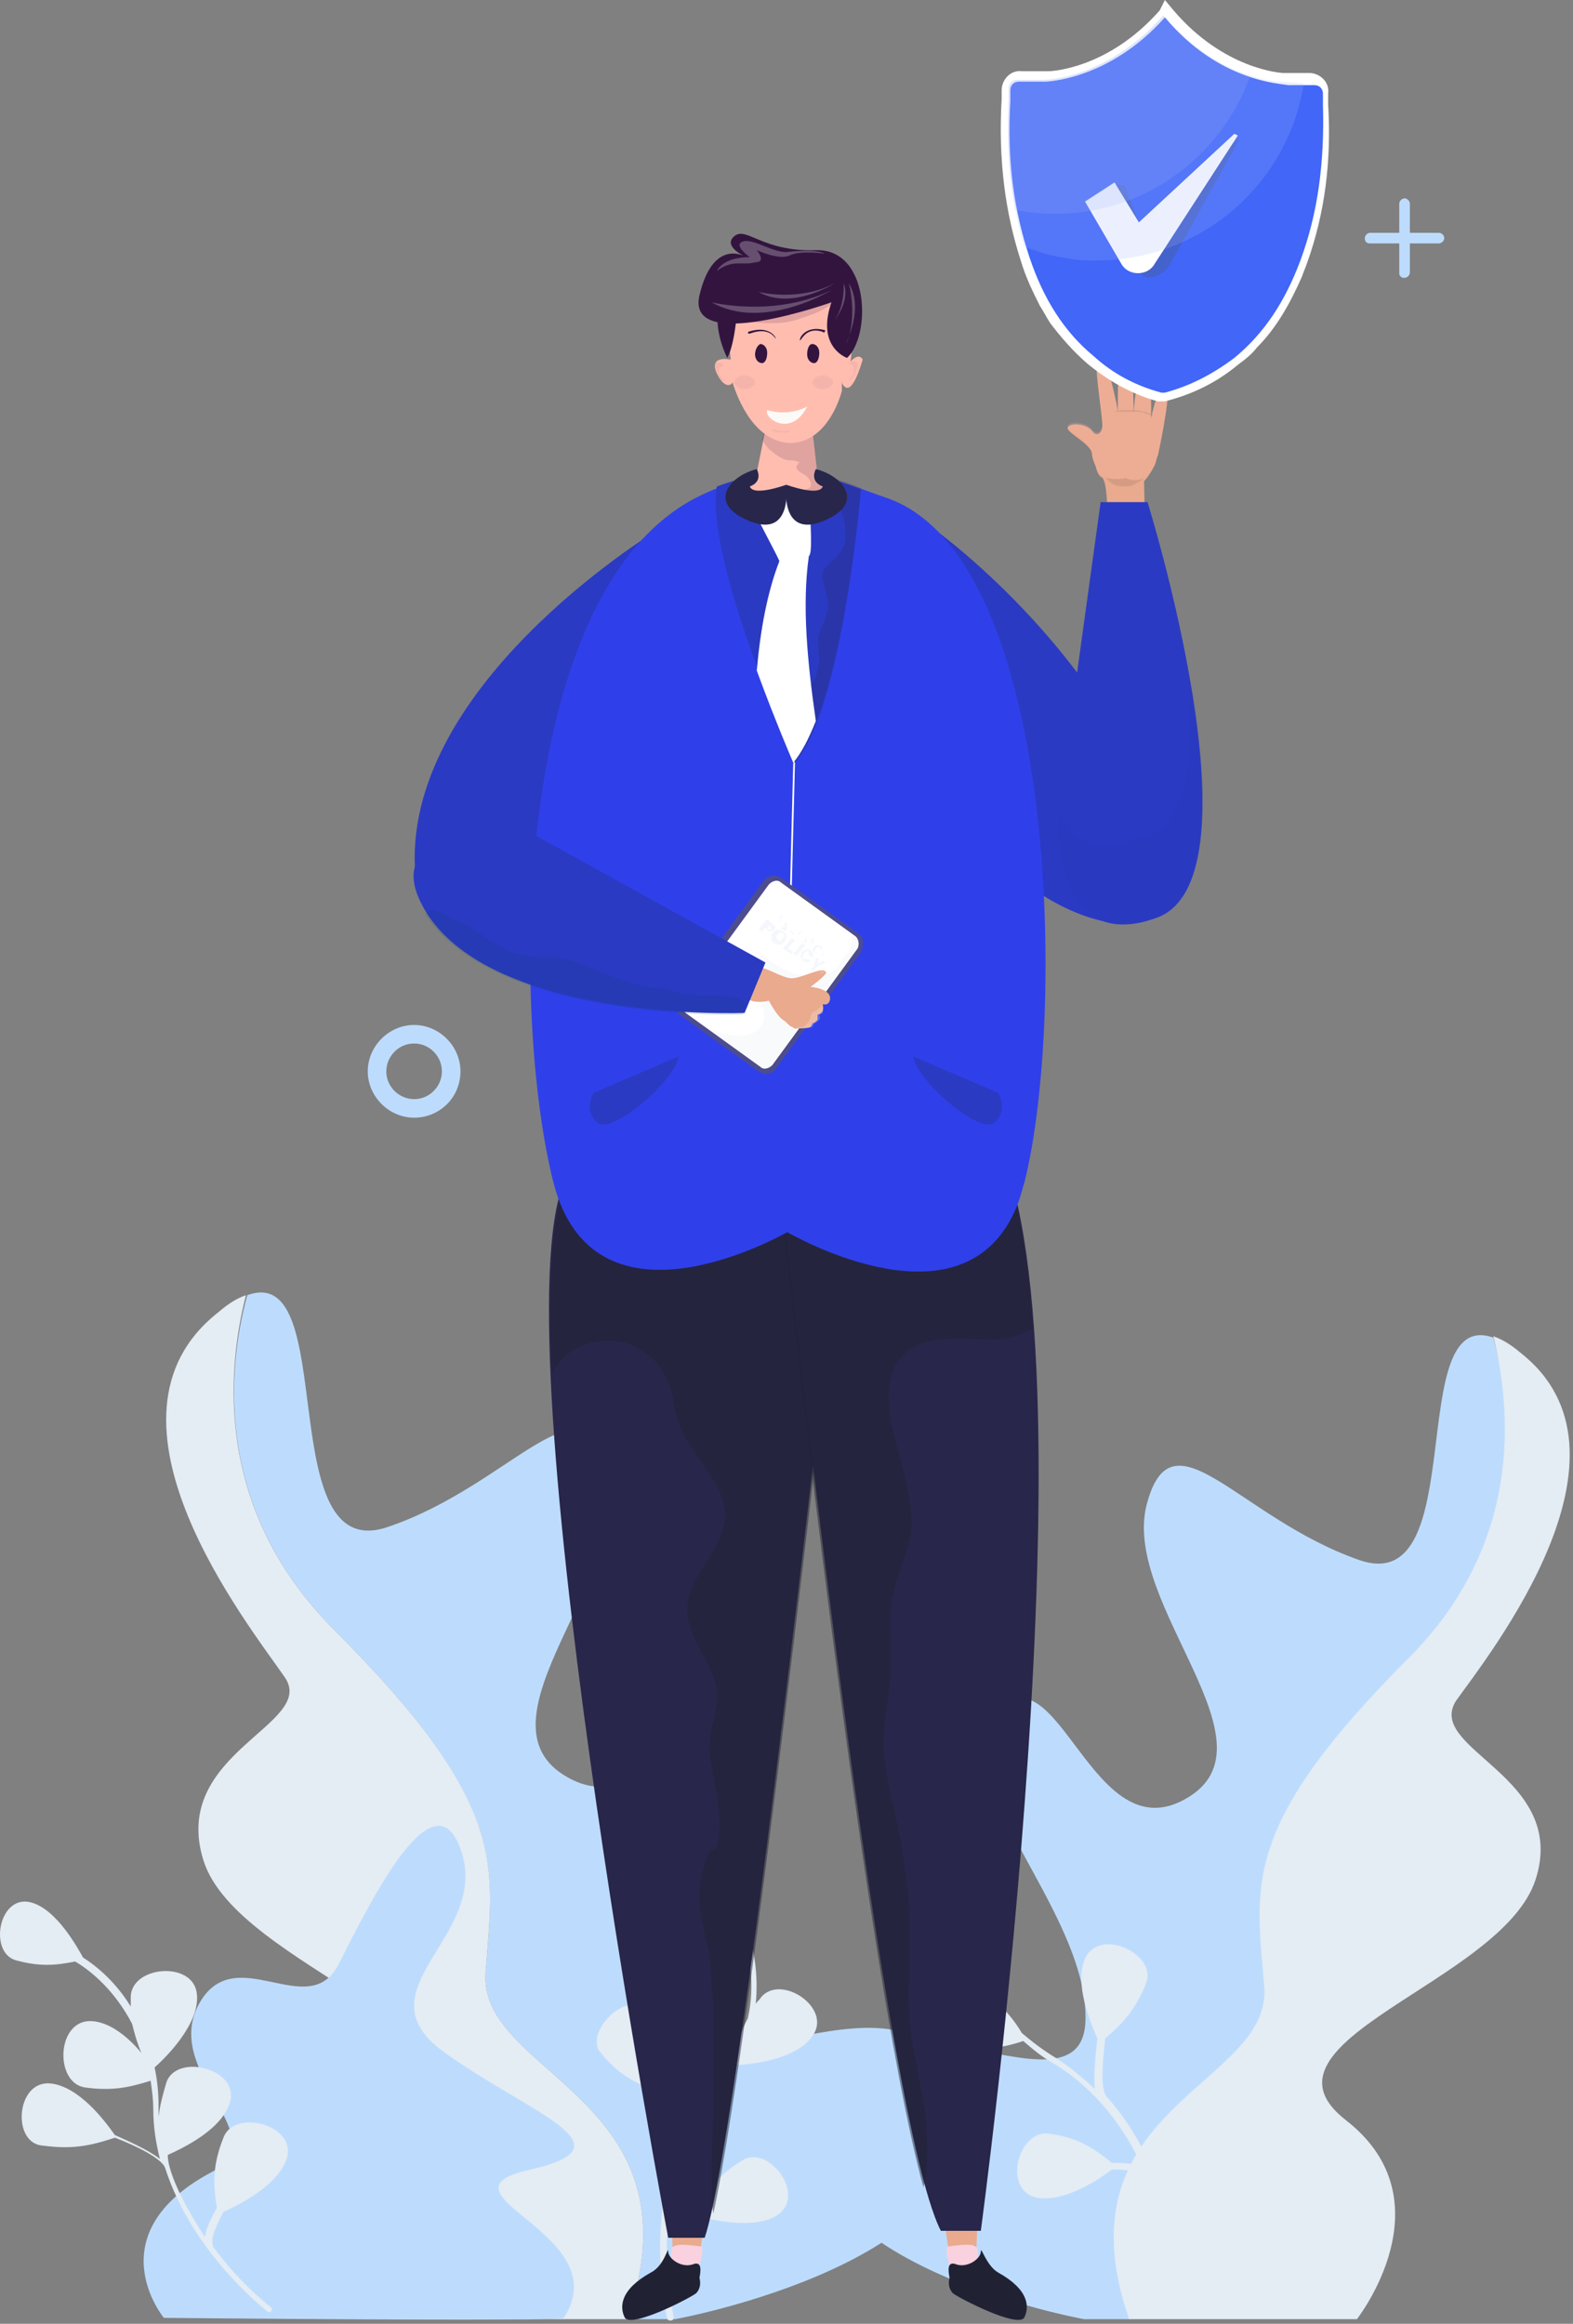 <svg width="407" height="601" viewBox="0 0 407 601" fill="none" xmlns="http://www.w3.org/2000/svg">
<rect x="0" y="0" width="407" height="601" fill="#808080" stroke="none"/>
<path d="M86.592 421.658C132.158 467.225 127.705 482.984 125.649 510.05C123.593 536.774 182.179 542.255 162.308 599.813H174.642C174.642 599.813 258.237 584.738 248.302 542.598C238.366 500.115 175.327 549.793 174.299 519.643C173.271 489.494 215.069 452.15 198.281 435.705C181.494 418.917 172.586 474.077 146.89 459.687C121.195 445.298 164.021 407.269 157.511 380.545C151.002 353.822 132.844 383.971 100.296 394.935C70.147 405.213 88.305 326.071 63.98 334.979C58.498 354.85 55.757 390.823 86.592 421.658Z" fill="#BDDCFD"/>
<path d="M52.674 481.272C61.582 509.023 131.816 524.783 104.065 546.367C76.314 567.951 101.324 599.813 101.324 599.813H162.308C182.179 542.256 123.593 536.774 125.649 510.051C127.705 482.642 132.158 467.225 86.592 421.658C55.757 390.824 58.498 355.193 63.637 334.979C61.582 335.664 59.183 337.035 56.443 339.433C21.497 366.841 64.665 420.631 73.573 433.65C82.481 445.983 43.766 453.178 52.674 481.272Z" fill="#E4ECF4"/>
<path d="M364.788 428.853C320.935 472.706 325.389 487.438 327.444 513.819C329.5 539.514 273.312 544.654 292.498 599.813H280.507C280.507 599.813 200.337 585.424 209.93 544.654C219.523 504.226 279.822 551.506 280.85 522.727C281.878 493.948 241.793 457.974 257.895 442.214C273.998 426.112 282.563 479.216 306.888 465.169C331.555 451.122 290.443 415.148 296.61 389.453C303.119 363.758 320.249 392.536 351.769 403.5C380.891 413.435 363.075 337.72 386.372 345.942C391.511 365.128 394.252 399.389 364.788 428.853Z" fill="#BDDCFD"/>
<path d="M397.336 486.068C388.77 512.791 321.62 527.865 348.343 548.422C375.066 569.321 351.084 599.813 351.084 599.813H292.156C272.97 544.653 329.157 539.514 327.101 513.819C325.046 487.781 320.592 472.706 364.445 428.852C393.91 399.388 391.169 365.128 386.372 345.599C388.428 346.284 390.826 347.655 393.224 349.71C426.8 375.748 385.344 427.825 376.779 439.816C368.557 452.492 405.901 459.344 397.336 486.068Z" fill="#E4ECF4"/>
<path d="M168.132 519.986C173.271 524.783 172.929 536.431 172.586 540.542C174.299 543.283 176.697 548.422 177.725 552.534C179.438 548.765 181.494 544.996 184.235 541.57C186.633 538.487 188.688 535.403 190.059 532.32C190.744 528.551 191.772 525.125 193.485 522.042C195.541 512.791 193.827 505.254 192.114 500.458C187.318 498.059 184.235 495.661 180.466 490.522C176.355 484.698 186.975 475.105 192.114 481.272C196.911 486.753 194.17 498.745 193.827 500.8C195.198 504.911 196.226 511.078 195.541 518.273C195.883 517.588 196.568 517.245 196.911 516.56C202.05 510.393 215.412 519.301 210.273 526.496C206.161 532.663 194.17 534.033 190.401 534.033C189.031 536.774 187.318 539.515 184.92 542.256C176.697 552.534 173.614 564.867 172.929 575.488C174.642 573.775 177.382 572.747 179.781 571.72C183.207 566.238 185.948 562.469 192.114 558.701C198.967 554.589 208.56 567.608 201.365 572.747C195.541 576.859 183.892 574.118 180.123 573.09C177.382 574.118 173.614 575.831 172.586 577.887C172.243 589.878 174.299 599.128 174.299 599.128C174.299 599.471 174.299 600.156 173.614 600.156C173.614 600.156 173.614 600.156 173.271 600.156C172.929 600.156 172.586 599.813 172.586 599.471C172.586 599.128 167.104 576.516 175.327 554.932C176.012 552.534 172.929 545.682 170.53 540.885C164.363 538.829 160.252 536.774 155.456 530.949C151.002 526.153 161.623 514.162 168.132 519.986Z" fill="#E4ECF4"/>
<path d="M280.849 506.281C277.766 512.791 282.22 523.412 283.933 527.18C283.59 530.264 282.905 536.088 283.248 540.199C280.164 537.458 277.081 534.718 273.312 532.319C269.886 530.264 266.803 527.865 264.404 525.81C262.349 522.384 260.293 519.986 257.552 517.587C252.413 509.707 251.385 501.827 251.043 497.031C254.469 493.262 256.867 489.836 258.58 483.669C260.293 476.817 246.931 471.678 244.191 479.215C241.792 486.068 248.302 496.346 249.672 498.059C250.015 502.513 251.043 508.337 254.469 514.846C253.784 514.504 253.098 514.161 252.413 513.819C245.561 509.707 235.968 522.726 243.505 527.865C249.672 531.977 260.978 529.236 264.747 527.865C267.145 529.921 269.543 531.977 272.627 533.69C283.933 540.542 291.128 550.82 295.581 560.413C293.183 559.385 290.1 559.385 287.702 559.385C282.562 555.274 278.794 552.876 271.599 551.848C263.719 550.477 259.265 565.895 267.83 568.293C275.025 570.006 284.618 563.496 287.702 561.098C290.785 561.098 294.896 561.441 296.609 562.811C301.406 573.775 302.434 583.025 302.434 583.368C302.434 583.71 302.776 584.053 303.461 584.053C303.461 584.053 303.461 584.053 303.804 584.053C304.147 584.053 304.489 583.71 304.489 583.025C304.489 582.682 301.748 559.385 286.331 542.255C284.618 540.199 285.303 533.005 285.989 527.18C290.785 523.069 293.868 519.643 296.609 512.791C299.35 505.596 284.961 498.401 280.849 506.281Z" fill="#E4ECF4"/>
<path d="M145.863 599.471C145.177 600.499 42.396 599.471 42.396 599.471C42.396 599.471 24.58 577.887 54.729 561.784C71.86 552.877 42.053 536.431 51.303 518.616C60.554 501.143 79.74 523.412 87.62 507.995C95.499 492.578 112.63 457.289 119.482 479.216C126.334 501.143 92.759 514.505 114.685 530.607C136.955 546.71 164.363 554.932 137.297 561.099C109.889 567.266 160.252 577.544 145.863 599.471Z" fill="#BDDCFD"/>
<path d="M12.932 538.83C20.469 539.515 27.321 548.765 29.719 552.191C32.803 553.562 38.285 555.96 41.368 558.358C40.34 554.247 39.655 550.136 39.655 545.339C39.655 542.941 39.312 540.543 38.97 538.144C33.488 539.857 29.034 540.885 21.839 539.857C13.959 538.487 14.645 522.042 23.895 522.727C28.692 523.07 33.488 527.181 36.571 530.95C35.544 528.551 34.858 526.153 34.173 523.412C29.719 514.847 23.552 509.708 19.441 507.31C14.302 508.338 10.191 508.68 4.024 506.967C-2.828 504.912 -0.43 490.522 7.45 491.893C14.645 493.263 20.469 504.569 21.497 506.282C25.265 508.68 30.062 512.792 33.831 518.958C33.831 518.273 33.831 517.588 33.831 516.56C33.831 508.338 50.276 506.967 50.961 515.875C51.646 523.412 43.081 531.978 39.998 534.718C40.683 537.802 41.025 541.228 41.025 544.654C41.025 545.682 41.025 546.71 41.025 547.395C41.368 544.654 42.053 541.913 43.081 538.487C45.822 530.95 61.924 535.061 59.526 543.626C57.47 550.821 47.192 555.617 43.423 557.33C43.423 557.33 42.738 562.812 53.017 578.572C53.359 576.174 54.73 573.433 56.1 571.035C55.072 564.525 55.072 559.729 57.813 552.876C60.554 545.339 76.656 549.45 74.258 558.016C72.203 565.21 61.582 570.349 57.813 572.062C56.443 574.803 54.387 578.572 55.072 580.628C55.072 580.628 55.072 580.628 55.072 580.97C62.267 590.906 70.147 596.73 70.147 596.73C70.489 597.073 70.489 597.415 70.147 597.758C69.804 598.1 69.462 598.1 69.119 597.758C68.776 597.415 49.933 583.026 42.738 560.756C42.053 558.358 35.201 554.932 29.719 552.876C23.552 554.932 18.756 555.96 11.219 554.932C2.996 554.589 4.024 538.144 12.932 538.83Z" fill="#E4ECF4"/>
<path d="M372.326 60.209H364.788V52.671C364.788 51.986 364.103 51.301 363.418 51.301C362.733 51.301 362.047 51.986 362.047 52.671V60.209H354.51C353.825 60.209 353.14 60.894 353.14 61.579C353.14 61.922 353.14 62.264 353.482 62.607C353.825 62.949 354.167 62.949 354.51 62.949H362.047V70.487C362.047 70.829 362.047 71.172 362.39 71.514C362.733 71.857 363.075 71.857 363.418 71.857C364.103 71.857 364.788 71.172 364.788 70.487V62.949H372.326C373.011 62.949 373.696 62.264 373.696 61.579C373.696 60.894 373.011 60.209 372.326 60.209Z" fill="#BDDCFD"/>
<path d="M107.148 289.069C100.639 289.069 95.157 283.587 95.157 277.078C95.157 270.568 100.639 265.086 107.148 265.086C113.658 265.086 119.14 270.568 119.14 277.078C119.14 283.93 113.658 289.069 107.148 289.069ZM107.148 269.883C103.037 269.883 99.954 273.309 99.954 277.078C99.954 281.189 103.38 284.272 107.148 284.272C111.26 284.272 114.343 280.846 114.343 277.078C114.343 273.309 111.26 269.883 107.148 269.883Z" fill="#BDDCFD"/>
<path d="M173.792 575.614L174.242 586.398H180.533L182.33 574.715L173.792 575.614Z" fill="#E9AA8E"/>
<path d="M173.792 581.454C173.343 582.802 174.242 586.397 174.242 586.397L180.982 585.948C180.982 585.948 182.33 581.005 181.431 581.005C177.836 580.556 174.691 580.106 173.792 581.454Z" fill="#FAD1DE"/>
<path d="M180.083 593.139C178.286 594.487 163.457 602.126 161.66 599.43C160.312 596.733 160.312 592.24 168.4 587.747C171.995 585.949 172.894 580.557 172.894 582.354C172.894 584.152 176.488 586.848 179.634 585.5C181.431 585.05 181.431 586.848 180.982 589.095C181.431 590.892 180.982 592.24 180.083 593.139Z" fill="#202234"/>
<path d="M252.877 575.614L252.428 586.398H246.137L244.34 574.715L252.877 575.614Z" fill="#E9AA8E"/>
<path d="M252.877 581.454C253.327 582.802 252.428 586.397 252.428 586.397L245.688 585.948C245.688 585.948 244.34 581.005 245.239 581.005C248.833 580.556 251.979 580.106 252.877 581.454Z" fill="#FAD1DE"/>
<path d="M246.586 593.139C248.384 594.487 263.212 602.126 265.009 599.43C266.358 596.733 266.358 592.24 258.269 587.747C255.124 585.949 253.776 580.557 253.776 582.354C253.776 584.152 250.181 586.848 247.036 585.5C245.238 585.05 245.238 586.848 245.688 589.095C245.238 590.892 245.688 592.24 246.586 593.139Z" fill="#202234"/>
<path d="M240.745 136.153C240.745 136.153 279.388 163.114 298.261 207.149C318.032 253.432 274.895 239.952 260.965 224.225C260.965 224.225 248.384 210.295 244.339 198.163C239.846 186.48 241.194 141.545 240.745 136.153Z" fill="#2B3AC3"/>
<path d="M299.609 117.73C299.159 118.629 299.159 119.527 298.71 120.426C297.362 123.122 296.014 124.47 296.014 124.47L296.463 145.589C292.419 146.488 287.027 145.589 286.128 145.589C286.128 145.589 287.476 126.268 285.23 123.572C284.331 123.122 283.882 122.223 283.432 120.426C282.983 119.527 282.534 118.179 282.534 117.281C282.084 114.585 275.793 111.889 276.243 110.54C277.141 109.192 281.185 109.642 282.534 111.439C283.882 113.237 285.23 111.889 285.23 110.091C285.23 106.946 282.534 92.117 284.331 92.117C286.578 91.668 289.274 106.496 289.274 106.496C289.274 106.496 288.824 89.421 291.071 90.32C293.318 91.219 293.318 106.946 293.318 106.946C293.318 106.946 294.217 94.364 296.014 94.364C298.261 93.915 297.811 108.294 297.811 108.294C297.811 108.294 299.609 99.756 301.406 99.307C303.653 97.959 300.507 113.686 299.609 117.73Z" fill="#E9AA8E"/>
<path opacity="0.1" d="M287.476 124.919C288.824 125.818 290.173 125.818 291.521 125.818C292.869 125.818 294.217 124.919 295.565 124.021C296.014 123.571 296.014 123.571 296.463 123.122L296.014 123.571C293.767 124.919 291.071 123.571 291.071 123.571C290.622 124.021 287.926 124.021 286.128 123.571C286.578 124.021 287.027 124.47 287.476 124.919Z" fill="#231F20"/>
<path opacity="0.2" d="M299.609 117.73C299.159 118.628 299.159 119.527 298.71 120.426C297.811 121.774 296.913 123.122 296.014 123.571C293.767 124.919 291.071 123.571 291.071 123.571C290.622 124.021 287.027 124.021 285.23 123.122C284.331 122.672 283.882 121.774 283.432 119.976C282.983 119.078 282.534 117.73 282.534 116.831C282.084 114.135 275.793 111.439 276.243 110.091C277.141 108.743 281.185 109.192 282.534 110.989C283.882 112.787 285.23 111.439 285.23 109.641C285.23 106.496 282.534 91.668 284.331 91.668C286.578 91.218 289.274 106.047 289.274 106.047C289.274 106.047 288.824 88.972 291.071 89.87C293.318 90.769 293.318 106.496 293.318 106.496C293.318 106.496 294.217 93.914 296.014 93.914C298.261 93.465 297.811 107.844 297.811 107.844C297.811 107.844 299.609 99.306 301.406 98.857C303.653 97.958 300.507 113.686 299.609 117.73Z" fill="#FFBDB0"/>
<path opacity="0.1" d="M299.159 107.843C298.261 107.393 297.362 107.393 296.463 106.944C295.565 106.495 294.666 106.495 293.767 106.495C292.868 106.495 291.97 106.495 291.071 106.495C290.172 106.495 289.274 106.495 288.375 106.495C289.274 106.045 290.172 106.045 291.071 106.045C291.97 106.045 292.868 106.045 293.767 106.045C294.666 106.045 295.565 106.495 296.463 106.495C297.362 106.944 298.261 107.393 299.159 107.843Z" fill="#231F20"/>
<path d="M273.547 211.194L284.781 129.862H296.913C296.913 129.862 327.019 226.472 299.609 237.256C271.75 247.591 273.547 211.194 273.547 211.194Z" fill="#2B3AC3"/>
<g opacity="0.15">
<path opacity="0.15" d="M307.697 181.088C307.697 183.335 307.697 185.582 307.697 187.829C307.697 190.075 307.697 192.322 307.697 194.569C307.697 196.366 307.248 198.613 306.799 200.41C305.9 204.454 305.001 208.948 302.305 212.093C300.957 213.891 299.16 215.239 297.362 215.688C295.116 216.587 292.869 217.485 290.622 217.935C288.375 218.384 286.129 218.833 283.433 218.384C281.186 217.935 279.388 217.036 278.04 215.239C276.243 213.441 274.895 211.195 273.547 208.948V211.195C273.547 211.195 271.75 247.592 299.609 236.807C313.988 231.415 312.64 203.106 308.596 177.494C308.147 178.392 307.697 179.74 307.697 181.088Z" fill="#073D6C"/>
</g>
<path d="M171.546 136.153C171.546 136.153 107.289 174.347 107.289 221.978C107.289 264.666 194.462 256.578 194.462 256.578L197.608 251.635C197.608 251.635 160.761 235.458 150.876 223.775C150.876 223.775 163.457 209.846 167.501 197.713C172.444 186.48 171.096 141.545 171.546 136.153Z" fill="#2B3AC3"/>
<path d="M219.176 300.613C219.176 300.613 192.215 549.551 182.33 578.758H172.893C172.893 578.758 127.509 339.257 146.831 303.758C166.153 268.26 219.176 300.613 219.176 300.613Z" fill="#28264A"/>
<path opacity="0.5" d="M151.325 347.795C156.268 345.997 162.109 346.447 166.603 349.592C169.299 351.39 171.096 353.636 172.444 356.332C173.792 359.028 174.242 362.174 174.691 364.87C176.039 371.161 180.532 376.553 184.127 381.945C185.925 384.641 187.273 387.787 187.722 391.381C187.722 394.976 186.374 398.122 184.576 401.267C181.88 405.76 177.836 410.254 177.836 416.095C177.836 423.285 183.228 428.677 185.026 434.968C185.925 438.113 185.475 441.708 184.576 445.303C183.678 448.898 183.228 452.492 184.127 456.087C185.026 463.277 187.273 470.466 185.475 477.656C185.026 478.554 184.127 479.004 183.678 478.554C183.228 479.903 182.779 480.801 182.33 482.149C180.982 486.643 180.532 490.687 181.431 495.18C181.88 499.224 183.228 502.819 183.678 506.863C184.127 510.458 184.127 514.502 184.576 518.097C184.576 526.185 184.576 534.723 184.576 542.811C184.576 550 184.127 557.19 184.127 564.38C184.127 567.076 184.127 569.772 184.576 572.468C195.361 523.489 219.625 301.063 219.625 301.063C219.625 301.063 166.603 268.71 147.281 304.208C142.787 312.296 141.889 331.169 142.787 355.434C144.585 351.839 147.281 349.143 151.325 347.795Z" fill="#202234"/>
<path d="M200.753 295.221C200.753 295.221 227.265 545.507 243.441 576.961H253.776C253.776 576.961 285.23 345.099 256.922 292.975C257.371 292.975 242.093 276.798 200.753 295.221Z" fill="#28264A"/>
<path opacity="0.5" d="M239.846 556.29C239.846 550.448 239.397 544.607 238.049 539.215C237.15 533.822 235.802 528.43 235.353 523.038C234.903 516.747 235.353 510.456 235.353 504.166C235.353 497.875 235.353 492.033 234.454 485.742C233.555 479.452 232.657 473.61 231.309 467.769C229.961 461.927 228.613 456.535 228.613 450.693C228.613 444.852 229.961 438.561 230.41 432.72C230.859 427.327 229.961 421.486 230.41 416.094C230.859 412.05 232.207 408.006 233.555 403.961C234.903 400.367 236.251 396.323 235.802 392.278C235.353 385.089 233.106 378.349 231.309 371.159C229.961 365.318 228.613 357.679 232.207 352.287C237.599 344.198 248.833 346.445 257.371 346.445C260.965 346.445 264.111 345.097 267.256 343.749C265.908 321.731 262.313 303.757 256.472 293.422C256.472 293.422 241.194 277.246 200.304 295.669C200.304 295.669 222.771 507.311 238.947 565.726C239.846 562.131 239.846 559.435 239.846 556.29Z" fill="#202234"/>
<path d="M207.044 122.221C156.717 121.772 139.193 289.378 146.832 303.757C154.47 318.136 255.124 321.281 260.965 301.96C266.358 282.188 252.428 123.12 207.044 122.221Z" fill="white"/>
<path d="M205.696 122.223C205.247 122.223 204.348 122.672 203.898 122.672C192.665 126.267 205.247 197.263 205.247 197.263L203.898 249.388L204.348 251.634V318.138C204.348 318.138 204.348 318.138 203.898 318.587C198.956 321.283 153.572 345.548 143.237 306.005C132.452 263.767 131.554 154.576 179.634 128.963C188.171 124.469 197.158 122.672 202.55 122.672C203.898 122.223 205.247 122.223 205.696 122.223Z" fill="#2F40EA"/>
<path d="M265.01 306.005C264.56 307.353 264.111 309.151 263.662 310.499C251.529 344.2 209.291 321.733 204.348 319.036C203.899 319.036 203.899 318.587 203.899 318.587V251.635L204.348 249.388L205.696 197.264C205.696 197.264 215.582 126.267 204.348 122.672C203.899 122.672 203.449 122.223 203 122.223C211.088 121.324 221.873 126.267 229.961 128.963C273.997 145.14 275.794 263.767 265.01 306.005Z" fill="#2F40EA"/>
<path d="M236.251 273.203L258.269 282.639C258.269 282.639 260.965 287.133 257.37 290.278C253.775 293.873 237.15 279.494 236.251 273.203Z" fill="#2B3AC3"/>
<path d="M175.59 273.203L153.572 282.639C153.572 282.639 150.876 287.133 154.47 290.278C158.065 293.873 174.691 279.494 175.59 273.203Z" fill="#2B3AC3"/>
<path d="M222.771 126.715C222.771 126.715 219.626 164.91 211.538 186.478C209.74 190.972 207.943 194.567 205.696 197.263C205.696 197.263 201.203 186.928 196.26 173.447C189.969 156.821 183.678 135.702 185.476 125.817C185.026 126.266 201.652 117.728 222.771 126.715Z" fill="#2B3AC3"/>
<path opacity="0.15" d="M193.114 123.57C194.013 127.165 196.26 129.861 199.854 131.209C202.551 132.108 205.247 133.007 207.943 132.108C210.189 131.659 211.537 129.861 213.784 129.861C217.828 129.861 218.727 134.355 218.727 137.5C219.176 141.095 217.379 143.342 214.683 145.588C213.335 146.936 212.436 147.835 212.885 150.082C213.335 152.328 214.234 154.126 214.234 156.373C214.234 158.619 213.335 160.417 212.436 162.663C211.088 165.359 211.987 168.056 211.987 170.752C211.537 177.492 206.145 182.884 199.854 184.681C203 192.32 205.247 197.712 205.247 197.712C218.278 182.435 222.771 126.266 222.771 126.266C211.088 120.874 200.304 121.773 193.114 123.57Z" fill="#231F20"/>
<path opacity="0.15" d="M217.379 128.063C217.379 131.658 211.538 134.803 204.348 134.803C197.159 134.803 191.317 131.658 191.317 128.063C191.317 124.468 197.159 121.323 204.348 121.323C211.538 121.323 217.379 124.468 217.379 128.063Z" fill="#33133F"/>
<path d="M211.537 123.121L216.48 125.368C216.48 125.368 214.683 128.963 205.246 130.76C195.81 132.557 188.621 125.817 188.621 125.817L195.361 124.469L198.057 110.989C202.101 110.989 206.145 110.989 210.189 110.989L211.537 123.121Z" fill="#FFBDB0"/>
<path opacity="0.15" d="M211.537 123.121L210.189 110.539C206.145 110.539 202.101 110.539 198.057 110.539L197.158 113.684C198.057 115.033 198.506 115.931 199.854 116.83C200.753 117.729 201.652 118.178 202.55 118.627C203.449 119.077 204.348 119.077 205.246 119.077C205.696 119.077 206.594 119.526 207.044 119.526C206.594 119.526 206.594 119.975 206.145 120.425C205.696 121.323 207.044 122.222 207.943 122.671C208.841 123.121 210.189 124.469 209.74 125.817C209.291 126.716 207.493 126.716 206.594 126.716C205.696 127.165 206.145 127.614 206.594 128.513C207.044 128.962 207.044 129.861 207.044 130.31C215.132 128.513 216.929 125.367 216.929 125.367L211.537 123.121Z" fill="#33133F"/>
<path d="M218.278 99.756C217.828 99.306 217.828 98.857 217.828 98.408C217.828 98.408 217.828 98.408 217.828 98.857C217.828 98.857 217.828 98.857 217.828 99.306V99.756V100.205V100.654V101.104C216.48 106.047 212.436 114.584 204.348 114.584C194.013 114.135 189.969 100.205 189.519 98.857C189.519 99.306 187.722 101.104 185.475 96.61C183.229 91.668 189.07 93.016 189.07 93.016C189.07 93.016 186.374 73.694 198.057 73.694C206.145 73.694 213.784 69.65 218.727 77.738C220.524 80.883 220.974 86.725 220.075 93.465C220.524 93.016 222.322 91.218 223.22 93.016C222.771 94.364 220.524 102.452 218.278 99.756Z" fill="#FFBDB0"/>
<path opacity="0.15" d="M192.215 82.679C194.911 83.578 197.608 83.578 200.304 83.578C202.55 83.578 205.246 83.128 207.493 82.23C210.189 81.331 212.885 80.432 215.132 78.635C216.031 78.185 216.48 77.287 217.379 76.837C212.436 69.198 204.797 72.793 196.709 73.243C191.766 73.243 189.519 76.837 188.621 80.432C189.519 81.331 190.867 82.23 192.215 82.679Z" fill="#33133F"/>
<path opacity="0.05" d="M220.075 93.465C220.075 93.465 222.322 93.015 221.872 94.812C221.423 96.61 220.524 98.407 219.176 98.407C219.176 98.407 220.974 97.509 220.974 95.711C220.974 93.914 218.727 94.363 220.075 93.465Z" fill="#33133F"/>
<path opacity="0.05" d="M189.969 98.856C189.969 99.755 191.317 100.653 192.665 100.653C194.013 100.653 195.361 99.755 195.361 98.856C195.361 97.957 194.013 97.059 192.665 97.059C191.317 97.059 189.969 97.957 189.969 98.856Z" fill="#33133F"/>
<path opacity="0.05" d="M210.189 98.856C210.189 99.755 211.537 100.653 212.886 100.653C214.234 100.653 215.582 99.755 215.582 98.856C215.582 97.957 214.234 97.059 212.886 97.059C211.537 97.059 210.639 97.508 210.189 98.856Z" fill="#33133F"/>
<path d="M207.044 88.072C207.044 88.072 207.044 87.622 207.044 88.072C206.594 87.622 208.392 84.027 213.334 85.375C213.334 85.375 213.784 85.375 213.334 85.825C213.334 85.825 213.334 86.274 212.885 85.825C208.841 84.477 207.493 87.622 207.044 88.072C207.493 88.072 207.044 88.072 207.044 88.072Z" fill="#33143F"/>
<path d="M200.753 87.622C200.753 87.622 200.304 87.622 200.753 87.622C200.304 87.172 198.956 84.476 194.013 86.274H193.563V85.824C198.956 84.027 200.753 87.172 200.753 87.622Z" fill="#33143F"/>
<path d="M208.842 105.146C208.842 105.146 204.348 107.842 198.507 106.045C197.608 108.291 204.797 113.234 208.842 105.146Z" fill="#FCFAF7"/>
<path d="M208.841 91.665C208.841 93.013 209.74 93.912 210.638 93.912C211.537 93.912 211.986 92.564 211.986 91.216C211.986 89.868 211.088 88.969 210.189 88.969C209.29 88.969 208.841 90.317 208.841 91.665Z" fill="#33143F"/>
<path d="M195.361 91.665C195.361 93.013 196.26 93.912 197.158 93.912C198.057 93.912 198.506 92.564 198.506 91.216C198.506 89.868 197.608 88.969 196.709 88.969C195.81 89.419 195.361 90.767 195.361 91.665Z" fill="#33143F"/>
<path opacity="0.05" d="M203.449 111.887C203.898 111.887 204.347 111.887 204.347 111.887C204.347 111.887 204.347 111.887 204.347 111.438C204.347 111.438 204.347 111.438 203.898 111.438C203.898 111.438 202.101 111.887 200.303 110.989H199.854V111.438C201.202 111.887 202.55 111.887 203.449 111.887Z" fill="#33133F"/>
<path opacity="0.05" d="M186.824 93.913C186.824 93.913 184.577 93.014 185.026 94.812C185.476 96.609 186.374 98.856 187.722 98.407C187.722 98.407 185.925 97.508 185.925 95.71C185.925 94.362 188.172 95.261 186.824 93.913Z" fill="#33133F"/>
<path d="M215.132 78.186C215.132 78.186 177.387 91.667 180.982 76.389C184.577 61.111 193.114 66.504 193.114 66.504C193.114 66.504 186.824 63.807 189.969 61.111C193.114 58.415 197.159 65.155 211.088 64.706C225.018 64.257 225.467 86.724 219.177 92.566C219.177 92.566 211.088 89.87 215.132 78.186Z" fill="#33143F"/>
<path d="M190.868 78.186C190.868 78.186 190.418 88.521 188.172 92.565C188.172 92.565 184.577 85.825 185.925 79.085C186.824 72.794 190.868 78.186 190.868 78.186Z" fill="#33143F"/>
<path opacity="0.25" d="M184.127 78.186C184.127 78.186 200.304 82.231 215.132 75.041C215.132 75.041 197.608 85.825 184.127 78.186Z" fill="white"/>
<path opacity="0.25" d="M196.26 75.491C196.26 75.491 206.595 78.187 216.031 73.244C216.031 73.244 204.797 80.434 196.26 75.491Z" fill="white"/>
<path opacity="0.25" d="M218.277 73.244C218.277 73.244 218.727 78.636 216.031 82.68C216.031 82.68 220.075 77.738 218.277 73.244Z" fill="white"/>
<path opacity="0.25" d="M219.626 73.244C219.626 73.244 221.872 81.332 219.176 88.522C218.727 88.522 223.67 79.984 219.626 73.244Z" fill="white"/>
<path opacity="0.25" d="M185.476 70.098C185.476 70.098 186.824 66.504 194.013 66.504C194.013 66.504 189.52 63.358 192.216 62.459C194.912 61.561 200.304 65.605 203.899 65.156C207.494 64.706 211.987 64.706 213.335 65.605C213.335 65.605 207.044 64.706 204.348 66.054C201.652 67.402 195.811 64.706 195.811 64.706C195.811 64.706 198.507 67.852 195.361 67.852C192.216 68.75 189.52 66.953 185.476 70.098Z" fill="white"/>
<path d="M211.088 186.479C209.291 190.973 207.494 194.567 205.247 197.263C205.247 197.263 200.753 186.929 195.811 173.448C196.709 163.113 198.507 153.228 201.652 145.139C201.203 143.791 196.709 135.703 196.26 134.355C197.159 133.906 203.449 129.412 203.899 128.963C205.696 129.412 208.392 135.254 209.74 135.703C209.74 136.602 210.19 143.342 209.291 143.791C207.494 156.373 208.842 170.752 211.088 186.479Z" fill="white"/>
<path d="M203.449 125.367C203.449 125.367 205.247 139.297 194.013 134.803C182.779 130.31 188.621 123.12 195.81 121.323C195.81 121.323 197.608 124.468 194.013 125.816C194.912 128.512 203.449 125.367 203.449 125.367Z" fill="#28264A"/>
<path d="M203.449 125.367C203.449 125.367 201.652 139.297 212.885 134.803C224.119 130.31 218.277 123.12 211.088 121.323C211.088 121.323 209.29 124.468 212.885 125.816C211.986 128.512 203.449 125.367 203.449 125.367Z" fill="#28264A"/>
<path d="M198.057 277.697C197.158 277.697 196.709 277.248 195.81 276.798L176.488 262.869C175.589 262.419 175.14 261.521 175.14 260.622C175.14 259.723 175.14 258.825 175.589 257.926L197.607 227.82C198.057 226.921 199.405 226.472 200.304 226.472C201.202 226.472 201.652 226.921 202.55 227.37L221.872 241.3C222.771 241.749 223.22 242.648 223.22 243.547C223.22 244.446 223.22 245.344 222.771 246.243L200.753 276.349C200.304 277.248 199.405 277.697 198.057 277.697Z" fill="#4D4D8E"/>
<path d="M221.423 242.199L202.101 228.269C201.202 227.37 199.854 227.82 198.956 228.719L176.938 258.825C176.039 259.723 176.488 261.071 177.387 261.97L196.709 275.9C197.608 276.799 198.956 276.349 199.854 275.45L221.872 245.344C222.322 244.446 222.322 243.098 221.423 242.199Z" fill="white"/>
<g opacity="0.15">
<path opacity="0.15" d="M221.872 245.343C222.771 244.445 222.322 243.097 221.423 242.198L220.524 241.299C220.524 241.749 220.524 242.647 220.524 243.546C220.524 244.894 219.625 246.242 218.727 247.141C217.828 248.04 217.379 249.388 216.48 250.286C215.132 251.634 212.885 252.982 210.639 252.982C208.392 252.982 206.145 252.084 203.898 251.185C201.202 249.837 198.506 248.039 196.259 246.242C197.158 248.938 198.506 251.185 199.405 253.881C199.405 254.33 199.405 254.33 198.956 254.33C198.057 254.33 197.158 253.881 196.709 253.432C196.259 252.982 195.361 252.533 194.462 252.533C194.462 253.881 194.911 254.78 195.361 256.128C195.81 257.476 196.709 258.824 197.158 260.172C197.607 261.071 197.607 262.419 197.607 263.767C197.158 265.115 196.709 266.013 195.81 266.463C193.114 268.709 189.07 267.811 185.924 266.912C184.576 266.463 183.228 265.564 181.88 265.115L197.158 276.348C198.057 277.247 199.405 276.798 200.304 275.899L221.872 245.343Z" fill="#073D6C"/>
</g>
<g opacity="0.37">
<g opacity="0.37">
<path opacity="0.37" d="M199.854 237.706L200.753 236.358L199.854 237.706Z" fill="#4462CC"/>
<path opacity="0.37" d="M201.652 239.055L202.101 237.258L201.652 237.707L201.203 238.157L202.101 236.809H202.551L201.652 239.055C202.101 238.606 202.101 238.606 202.101 238.606L202.551 238.157L201.652 239.055Z" fill="#4462CC"/>
<path opacity="0.37" d="M204.348 239.504C204.348 239.054 204.348 239.054 203.899 239.054H203.45V239.504C203.899 239.953 203.899 239.953 203.45 240.402C203.45 240.852 203 240.852 202.551 240.402C202.102 240.402 202.102 239.953 202.551 239.504V239.953H203V239.504C203 239.054 202.551 239.054 203 239.054C203 238.605 203.45 238.605 203.899 239.054C204.348 239.054 204.348 239.054 204.348 239.504Z" fill="#4462CC"/>
<path opacity="0.37" d="M205.696 241.302C205.247 241.752 205.247 241.752 204.797 241.302C204.348 240.853 204.348 240.853 204.797 240.404L205.247 239.505L204.797 240.404V240.853C204.797 241.302 205.247 241.302 205.696 241.302C205.247 240.853 205.247 240.853 205.696 241.302L206.145 240.404L205.696 241.302Z" fill="#4462CC"/>
<path opacity="0.37" d="M207.044 242.649C207.044 242.2 207.044 242.2 207.044 242.2V241.751H206.595L206.146 242.2L207.044 240.852L207.494 241.301C207.494 241.301 207.943 241.751 207.494 241.751H207.044C207.044 242.2 207.044 242.2 207.044 242.649ZM207.044 241.751C207.494 241.751 207.494 241.751 207.494 241.751V241.301H207.044V241.751Z" fill="#4462CC"/>
<path opacity="0.37" d="M207.943 243.098L207.493 243.547L208.841 242.649L208.392 244.446V243.997L207.943 243.098ZM208.392 243.098L208.841 242.199L208.392 243.098Z" fill="#4462CC"/>
<path opacity="0.37" d="M209.74 244.896L210.189 243.098L209.74 243.548L209.291 243.997L210.189 242.649H210.639L209.74 244.896C210.189 244.446 210.189 244.446 210.189 244.446L210.639 243.997L209.74 244.896Z" fill="#4462CC"/>
<path opacity="0.37" d="M212.436 245.794C212.436 245.344 212.436 245.344 211.987 244.895C211.537 244.895 211.537 244.895 211.088 245.344C210.639 245.794 210.639 246.243 211.088 246.243H211.537C211.537 246.243 211.088 246.693 210.639 246.243C210.189 245.794 210.189 245.344 210.639 244.895C211.088 244.446 211.537 244.446 211.987 244.446C212.885 244.895 212.885 245.344 212.436 245.794Z" fill="#4462CC"/>
<path opacity="0.37" d="M213.335 247.593L212.437 247.143L213.335 245.795L214.234 246.245L213.335 245.795L212.886 246.245L213.335 246.694L212.886 246.245V247.143L213.335 247.593Z" fill="#4462CC"/>
</g>
<g opacity="0.37">
<path opacity="0.37" d="M200.303 240.402C199.854 240.851 199.405 240.851 198.955 240.851C198.955 240.851 198.506 240.851 198.506 240.402L198.057 239.952L197.158 240.851L196.259 240.402L198.506 237.706L199.405 238.604C199.405 238.604 199.854 238.604 199.854 239.054C200.753 239.503 200.753 239.952 200.303 240.402ZM199.405 239.952V239.503H198.955L198.506 240.402H198.955C199.405 240.402 199.405 240.402 199.405 239.952Z" fill="#4462CC"/>
<path opacity="0.37" d="M203 243.547C202.55 244.446 201.202 244.446 200.304 243.996C199.405 243.547 199.405 242.199 199.854 241.3C200.304 240.401 201.652 240.401 202.55 240.851C203.449 241.3 203.898 242.648 203 243.547ZM202.55 242.648C203 242.199 203 241.75 202.55 241.3C202.101 240.851 201.652 241.3 201.202 241.75C200.753 242.199 200.753 242.648 201.202 243.098C201.202 243.547 202.101 243.547 202.55 242.648Z" fill="#4462CC"/>
<path opacity="0.37" d="M204.797 246.693L202.55 245.345L204.797 242.649L205.696 243.098L203.898 245.345L205.246 246.244L204.797 246.693Z" fill="#4462CC"/>
<path opacity="0.37" d="M205.246 246.692L207.493 243.996L208.392 244.445L206.145 247.142L205.246 246.692Z" fill="#4462CC"/>
<path opacity="0.37" d="M210.189 247.592L209.29 247.142C209.29 246.693 209.29 246.693 209.29 246.244C208.841 245.794 208.392 246.244 207.942 246.693C207.493 247.592 207.493 248.041 207.942 248.041C208.392 248.041 208.392 248.041 208.841 248.041L209.74 248.49C209.29 248.94 208.392 248.94 207.942 248.49C207.044 248.041 207.044 247.142 207.493 246.244C208.392 245.345 209.29 245.345 209.74 245.794C210.638 246.693 210.638 247.142 210.189 247.592Z" fill="#4462CC"/>
<path opacity="0.37" d="M210.638 251.187L209.74 250.738L210.638 249.839L211.088 247.592L211.986 248.042L211.537 249.39L212.885 248.491L213.784 248.94L211.537 249.839L210.638 251.187Z" fill="#4462CC"/>
</g>
</g>
<path d="M205.696 266.013C205.246 266.013 205.246 265.564 204.797 265.564C203.898 265.115 203.449 264.216 202.55 263.767C200.753 262.418 198.955 258.824 198.955 258.824C198.955 258.824 195.361 259.722 193.563 258.374C192.664 256.577 196.259 250.286 196.259 250.286C197.607 249.837 201.651 252.533 204.347 252.982C207.044 253.432 213.334 249.387 213.784 251.634C212.885 252.982 209.74 255.229 209.74 255.229C209.74 255.229 215.581 255.678 214.682 258.824C214.233 260.172 212.885 259.722 212.885 259.722C212.885 259.722 213.334 261.52 212.436 261.969C211.986 262.418 211.537 262.419 211.537 262.419C211.537 262.419 211.537 263.317 211.537 263.767C211.088 264.216 210.638 264.665 210.189 264.665C210.189 264.665 210.189 265.115 209.74 265.564C209.29 266.013 206.145 266.013 205.696 266.013Z" fill="#E9AA8E"/>
<path opacity="0.2" d="M212.436 260.172C212.436 260.172 212.436 260.621 211.987 260.621C211.537 261.071 211.537 261.071 211.088 261.52C210.638 261.52 210.638 261.52 210.189 261.969C209.74 262.419 209.74 262.868 209.74 262.868C209.74 263.317 209.29 263.767 209.29 264.216C208.841 264.665 208.841 264.665 208.392 265.115C207.942 265.564 207.942 265.564 207.493 265.564C207.044 265.564 206.594 265.564 206.145 265.564C206.594 266.013 209.74 266.013 210.189 265.564C210.638 265.115 210.638 264.665 210.638 264.665C211.088 264.665 211.537 264.216 211.987 263.767C212.436 263.317 211.987 262.419 211.987 262.419C211.987 262.419 212.436 262.419 212.885 261.969C212.885 261.52 212.885 259.723 212.436 260.172C212.885 259.723 212.436 259.723 212.436 260.172C212.436 259.723 212.436 259.723 212.436 260.172Z" fill="white"/>
<path opacity="0.2" d="M211.986 251.635C211.986 251.635 211.986 252.084 211.986 251.635C212.885 252.084 213.784 251.186 213.784 251.186C213.784 251.186 212.885 251.186 211.986 251.635Z" fill="white"/>
<path d="M137.845 215.687L198.057 248.939L192.665 261.97C192.665 261.97 127.51 264.666 109.985 235.458C95.606 211.194 137.845 215.687 137.845 215.687Z" fill="#2B3AC3"/>
<path opacity="0.15" d="M185.924 257.476C181.431 257.476 176.488 257.476 172.444 255.679C167.95 255.679 163.008 254.331 158.514 252.534C155.818 251.635 153.122 250.287 150.426 249.388C147.73 248.04 144.585 247.591 141.439 247.591C138.294 247.591 135.148 247.141 132.452 246.243C129.756 245.344 127.509 243.547 125.263 242.199C123.915 241.3 123.016 240.401 121.668 239.952C120.769 239.053 119.421 238.604 118.073 238.155C117.174 237.705 115.826 236.807 114.928 236.357C114.029 235.908 112.681 235.458 111.782 235.458C111.333 235.458 110.434 235.908 109.985 236.357C128.408 264.666 192.215 262.419 192.215 262.419L193.114 259.723C192.215 257.926 188.62 257.476 185.924 257.476Z" fill="#073D6C"/>
<path d="M338.253 67.851C337.803 69.199 337.354 70.098 336.905 71.446C333.759 78.636 330.164 84.926 325.222 89.869C323.874 91.667 322.076 93.015 320.279 94.363C314.887 98.856 308.596 102.002 301.406 103.799C300.957 103.799 300.957 103.799 300.508 103.799C300.058 103.799 299.609 103.799 299.609 103.799C292.869 102.002 286.578 98.407 281.186 93.913C277.591 90.768 274.445 87.173 271.749 83.578C270.851 82.23 269.952 80.433 269.053 79.085C267.256 75.49 265.459 71.895 264.111 67.402C260.066 54.82 258.269 41.34 259.168 25.613V23.366C259.168 20.67 261.414 17.974 264.56 18.423H271.3C271.749 18.423 286.578 17.974 300.058 2.696L301.406 0L303.653 2.696C316.684 17.974 331.512 18.872 331.962 18.872H338.702C341.398 18.872 344.094 21.119 343.645 24.265V26.961C344.543 41.789 342.746 55.27 338.253 67.851Z" fill="white"/>
<path d="M301.406 4.494C287.027 20.67 270.851 21.119 270.401 21.119H263.661C262.313 21.119 261.414 22.018 261.414 23.366V26.062C260.516 41.34 262.313 54.371 266.357 66.503C269.952 77.288 275.344 85.825 282.983 92.116C287.926 96.61 293.767 99.755 300.507 101.552H300.957H301.406C308.146 99.755 313.988 96.61 319.38 92.566C327.019 86.275 332.411 78.186 336.455 67.402C340.949 55.27 342.746 42.239 342.297 26.961V24.265C342.297 22.917 341.398 22.018 340.05 22.018H333.31C331.063 21.569 315.336 21.119 301.406 4.494Z" fill="#4166F8"/>
<path d="M319.829 36.397L295.115 59.314L291.071 48.08L288.375 47.631L294.666 70.098C296.463 73.243 300.957 71.446 302.754 68.301L320.728 35.948L319.829 36.397Z" fill="#4462CC"/>
<path d="M319.38 34.601L294.666 57.517L288.375 47.182L280.736 52.125L290.173 68.302C291.97 71.447 296.913 71.447 298.71 68.302L320.279 35.05L319.38 34.601Z" fill="white"/>
<path opacity="0.2" d="M337.354 21.568C333.31 47.63 310.843 67.401 283.433 67.401C276.692 67.401 270.851 66.053 265.009 63.806C264.111 60.661 263.212 57.516 262.763 54.37C260.965 45.383 260.516 35.947 260.965 25.612V22.916C260.965 21.568 261.864 20.669 263.212 20.669H269.952C270.851 20.669 286.578 20.22 300.957 4.043C308.596 13.03 317.134 17.524 322.975 19.321C327.918 21.119 331.063 21.119 331.513 21.119L337.354 21.568Z" fill="#A4B7FC"/>
<path opacity="0.2" d="M323.424 19.771C315.785 40.89 295.565 55.718 272.199 55.269C269.054 55.269 265.908 54.82 262.763 54.37C260.965 45.383 260.516 35.947 260.965 25.612V22.916C260.965 21.568 261.864 20.669 263.212 20.669H269.952C270.851 20.669 286.578 20.22 300.957 4.043C309.045 13.48 317.134 17.973 323.424 19.771Z" fill="#A4B7FC"/>
</svg>
